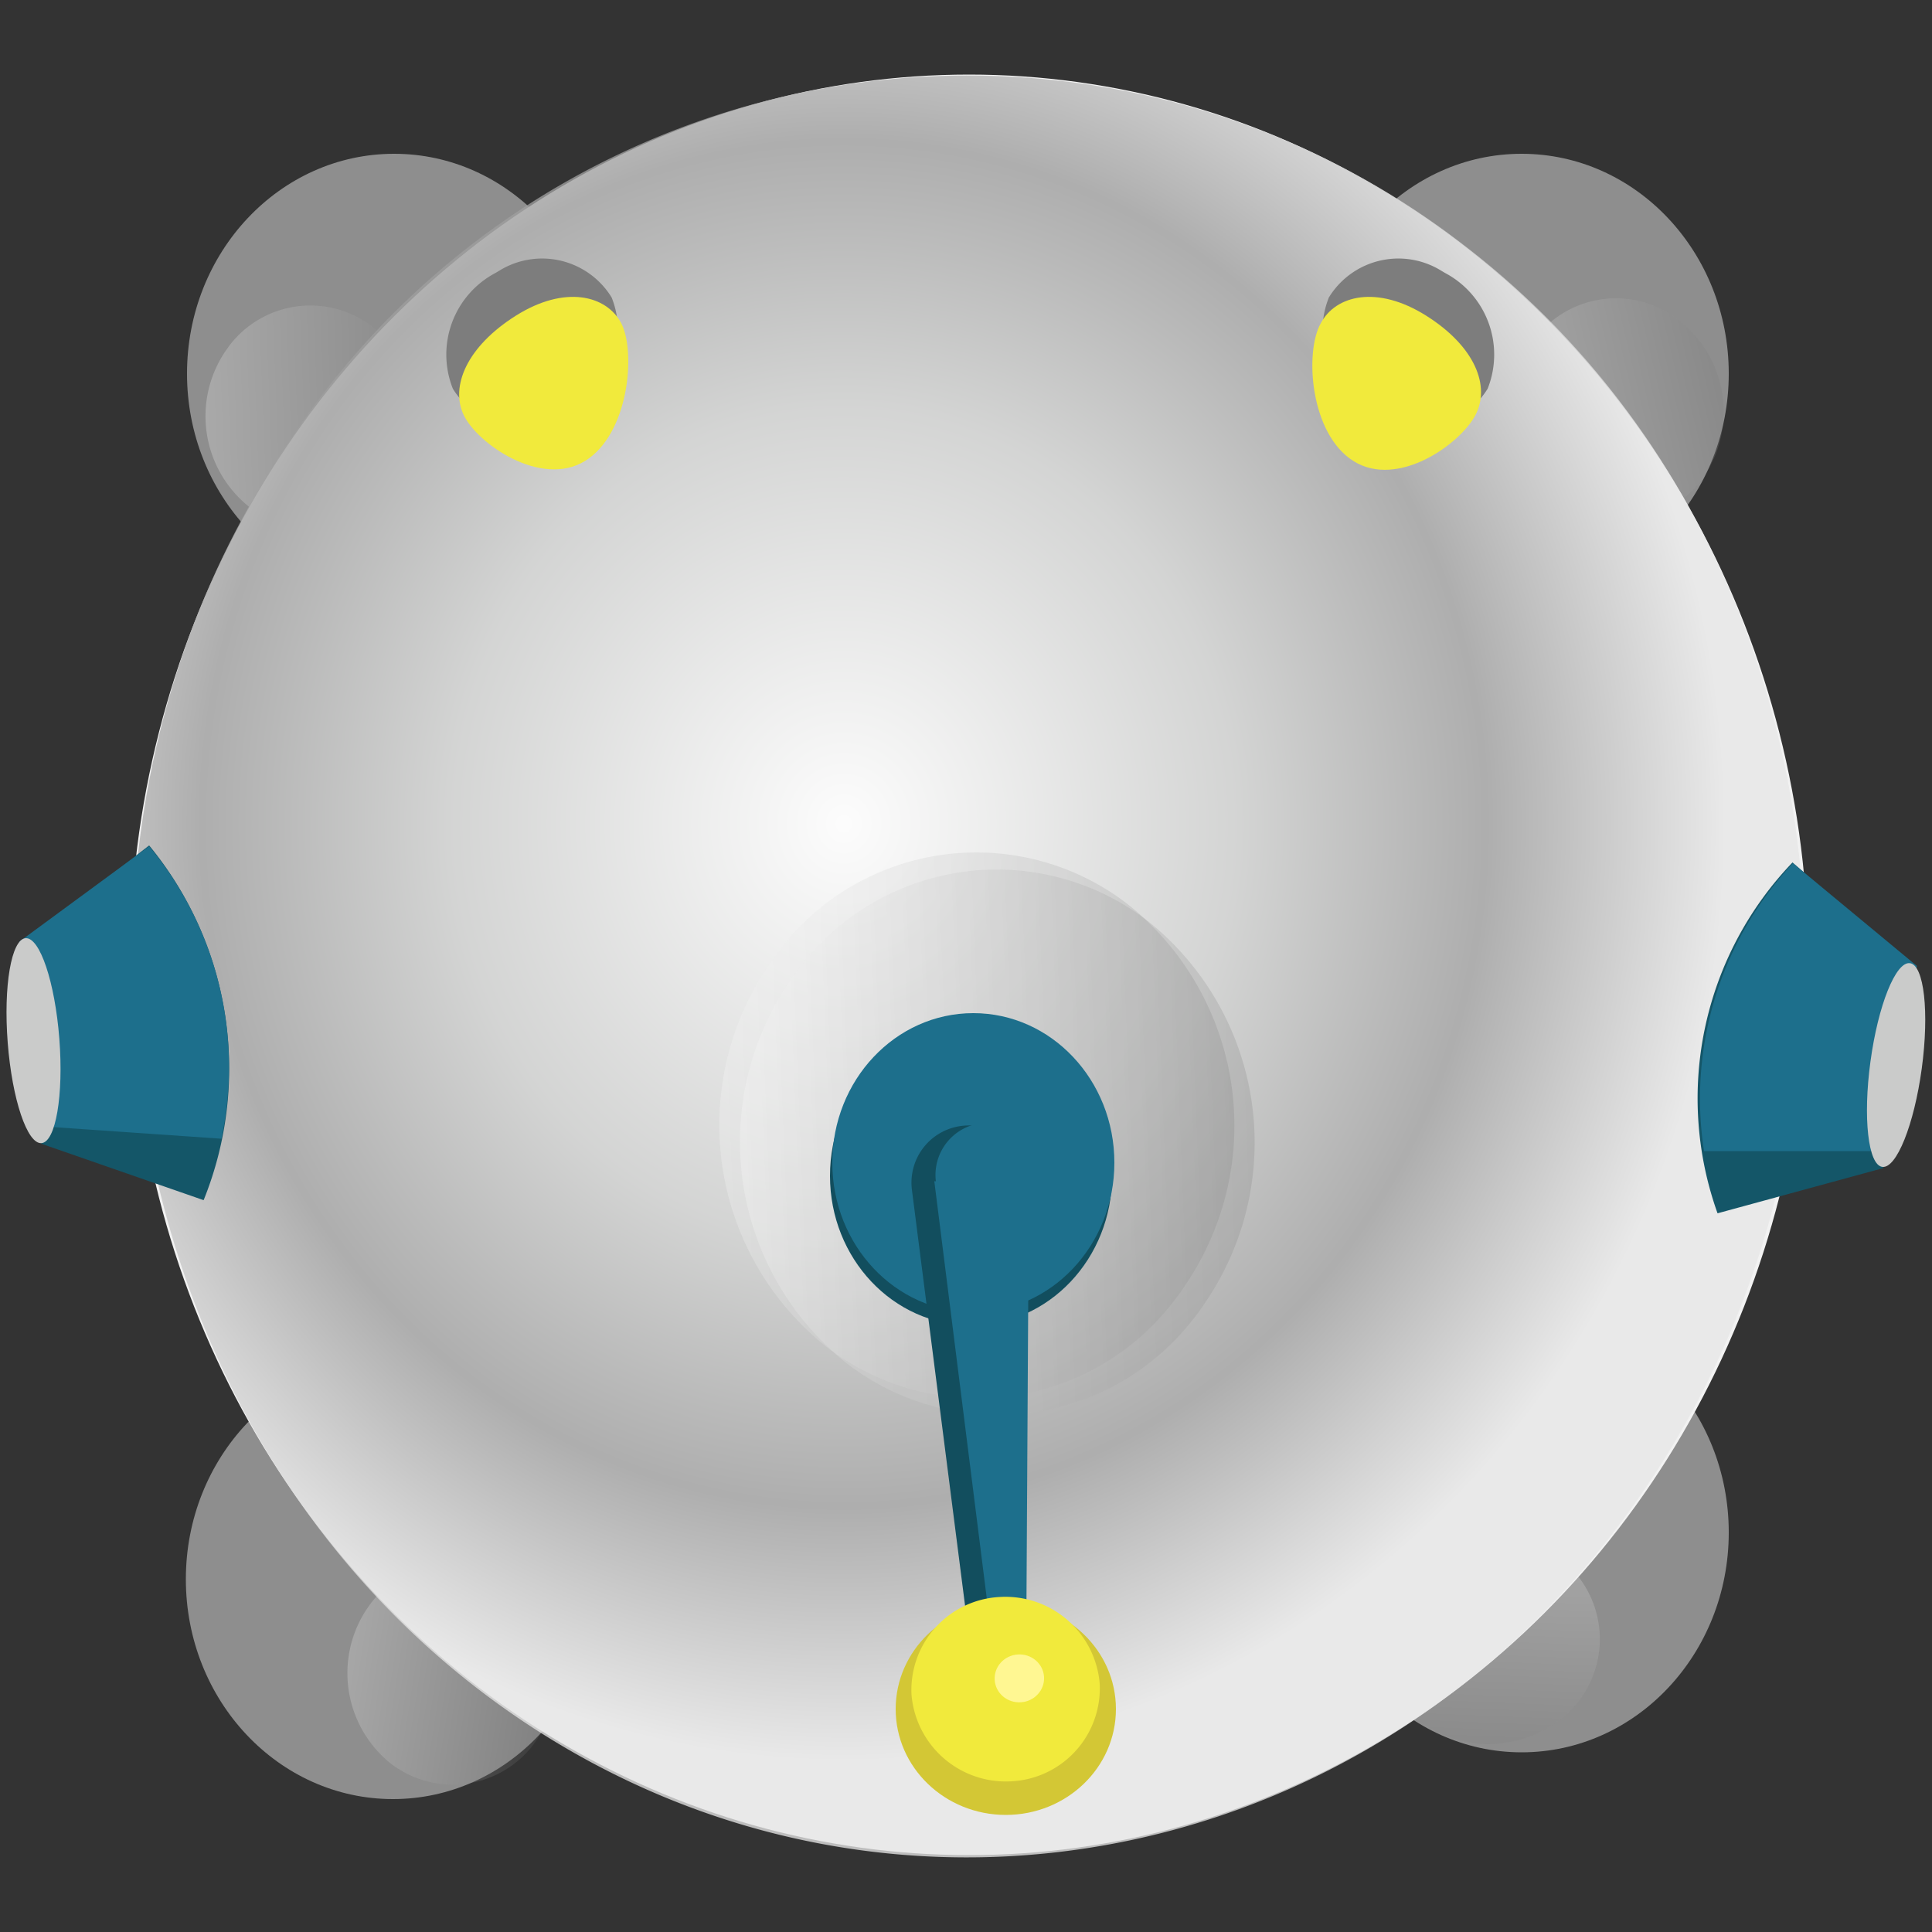 <svg id="Layer_1" data-name="Layer 1" xmlns="http://www.w3.org/2000/svg" xmlns:xlink="http://www.w3.org/1999/xlink" viewBox="0 0 50 50"><rect x="0" y="0" width="50" height="50" fill="#333333" stroke="none"/><defs><style>.cls-1{fill:#8e8e8e;}.cls-10,.cls-11,.cls-2,.cls-3,.cls-4,.cls-5{opacity:0.25;}.cls-10,.cls-11,.cls-2,.cls-3,.cls-4,.cls-5,.cls-7{isolation:isolate;}.cls-2{fill:url(#linear-gradient);}.cls-3{fill:url(#linear-gradient-2);}.cls-4{fill:url(#linear-gradient-3);}.cls-5{fill:url(#linear-gradient-4);}.cls-6{fill:#f2f2f2;}.cls-7{opacity:0.77;fill:url(#radial-gradient);}.cls-8{fill:#145668;}.cls-9{fill:#1d6f8c;}.cls-10{fill:url(#linear-gradient-5);}.cls-11{fill:url(#linear-gradient-6);}.cls-12{fill:#124e5e;}.cls-13{fill:#d3c735;}.cls-14{fill:#7d7d7d;}.cls-15{fill:#f1ea3c;}.cls-16{fill:#cacbca;}.cls-17{fill:#fff792;}</style><linearGradient id="linear-gradient" x1="-3575.88" y1="-5991.42" x2="-3575.43" y2="-6002.63" gradientTransform="matrix(-0.19, -0.98, -0.98, 0.19, -6517.08, -2376.32)" gradientUnits="userSpaceOnUse"><stop offset="0" stop-color="#fff"/><stop offset="1"/></linearGradient><linearGradient id="linear-gradient-2" x1="-2916.23" y1="-6372.83" x2="-2915.79" y2="-6384.04" gradientTransform="matrix(0, -1, -1, 0, -6367.63, -2905.34)" xlink:href="#linear-gradient"/><linearGradient id="linear-gradient-3" x1="-5056.19" y1="-4295" x2="-5055.74" y2="-4306.21" gradientTransform="translate(-5017.56 -4255.41) rotate(180)" xlink:href="#linear-gradient"/><linearGradient id="linear-gradient-4" x1="6483.69" y1="-3223.69" x2="6492.66" y2="-3225.08" gradientTransform="matrix(1, 0, 0, -1, -6475.07, -3180.85)" xlink:href="#linear-gradient"/><radialGradient id="radial-gradient" cx="-1398.44" cy="277.27" r="26.39" gradientTransform="matrix(-0.94, 0, 0, 1, -1292.7, -255.95)" gradientUnits="userSpaceOnUse"><stop offset="0" stop-color="#fff"/><stop offset="0.41" stop-color="#cacbca"/><stop offset="0.67" stop-color="#999"/><stop offset="0.92" stop-color="#e6e6e6"/></radialGradient><linearGradient id="linear-gradient-5" x1="-2934.74" y1="-6386.01" x2="-2933.65" y2="-6413.25" gradientTransform="matrix(0, -1, -1, 0, -6367.63, -2905.34)" xlink:href="#linear-gradient"/><linearGradient id="linear-gradient-6" x1="-2935.18" y1="-6386.55" x2="-2934.09" y2="-6413.79" gradientTransform="matrix(0, -1, -1, 0, -6367.63, -2905.34)" xlink:href="#linear-gradient"/></defs><title>b3-logo</title><g id="Layer_1-2" data-name="Layer 1"><ellipse class="cls-1" cx="10.17" cy="40.87" rx="5.36" ry="5.69"/><ellipse class="cls-1" cx="10.2" cy="9.67" rx="5.36" ry="5.69"/><ellipse class="cls-1" cx="39.38" cy="9.67" rx="5.36" ry="5.69"/><ellipse class="cls-1" cx="39.38" cy="39.66" rx="5.36" ry="5.69"/><path class="cls-2" d="M40.76,13.2A2.63,2.63,0,0,0,44.29,12l.09-.19A3,3,0,0,0,43,8a2.63,2.63,0,0,0-3.53,1.17l-.09.19A3,3,0,0,0,40.76,13.2Z"/><path class="cls-3" d="M6.44,13.11a2.63,2.63,0,0,0,3.69-.49l.12-.17a3,3,0,0,0-.62-4,2.63,2.63,0,0,0-3.69.49l-.12.17A3,3,0,0,0,6.44,13.11Z"/><path class="cls-4" d="M40.86,40.82a2.63,2.63,0,0,1-.49,3.69l-.19.13a3,3,0,0,1-4-.64,2.63,2.63,0,0,1,.49-3.69l.17-.12A3,3,0,0,1,40.86,40.82Z"/><path class="cls-5" d="M10.1,45.63a2.63,2.63,0,0,0,3.69-.46l.12-.17a3,3,0,0,0-.62-4,2.63,2.63,0,0,0-3.69.49l-.12.17A3,3,0,0,0,10.1,45.63Z"/><ellipse class="cls-6" cx="25.08" cy="24.97" rx="21.72" ry="23.04"/><path class="cls-7" d="M42.55,38.56c7-10.26,5-24.85-4.71-32.25A21,21,0,0,0,8.39,10.15q-.47.61-.89,1.25c-7,10.26-4.76,24.94,4.91,32.34S35.57,48.82,42.55,38.56Z"/><path class="cls-8" d="M.63,24.38l3.23-2.5a9.09,9.09,0,0,1,1.41,9.18L1.07,29.6"/><path class="cls-9" d="M.5,24.37,3.86,21.9a8.92,8.92,0,0,1,1.87,7.57l-4.49-.31"/><path class="cls-8" d="M49.47,25l-3.08-2.68a8.82,8.82,0,0,0-1.94,9.08l4.29-1.17"/><path class="cls-9" d="M49.61,25,46.4,22.34a8.92,8.92,0,0,0-2.3,7.45l4.5,0"/><path class="cls-10" d="M21.38,34.85a6.4,6.4,0,0,0,9-1.18q.16-.2.3-.42a7.33,7.33,0,0,0-1.47-9.83,6.4,6.4,0,0,0-9,1.12q-.17.22-.33.46A7.33,7.33,0,0,0,21.38,34.85Z"/><path class="cls-11" d="M21.91,35.28a6.4,6.4,0,0,0,9-1.18q.16-.2.3-.42a7.33,7.33,0,0,0-1.5-9.84,6.4,6.4,0,0,0-9,1.18q-.16.2-.3.42A7.33,7.33,0,0,0,21.91,35.28Z"/><ellipse class="cls-12" cx="25.13" cy="30.43" rx="3.65" ry="3.87"/><ellipse class="cls-13" cx="26.03" cy="44.23" rx="2.85" ry="2.74"/><path class="cls-14" d="M34.39,7.7A2.11,2.11,0,0,1,37.29,7l.1.06a2.39,2.39,0,0,1,1.11,3,2.11,2.11,0,0,1-2.9.69l-.1-.06A2.39,2.39,0,0,1,34.39,7.7Z"/><path class="cls-15" d="M34.18,8.37c.38-.73,1.46-1,2.73-.2s1.67,1.83,1.27,2.58-2,1.89-3.14,1.19S33.76,9.11,34.18,8.37Z"/><path class="cls-14" d="M15.83,7.7A2.11,2.11,0,0,0,12.93,7l-.1.06a2.39,2.39,0,0,0-1.11,3,2.11,2.11,0,0,0,2.9.69l.1-.06A2.39,2.39,0,0,0,15.83,7.7Z"/><path class="cls-15" d="M16.08,8.37c-.38-.73-1.46-1-2.73-.2S11.65,10,12,10.74s2,1.89,3.14,1.19S16.46,9.11,16.08,8.37Z"/><ellipse class="cls-16" cx="0.87" cy="26.93" rx="0.67" ry="2.66" transform="translate(-2.08 0.15) rotate(-4.43)"/><ellipse class="cls-16" cx="49.08" cy="27.56" rx="2.66" ry="0.67" transform="translate(15.16 72.49) rotate(-82.27)"/><ellipse class="cls-9" cx="25.19" cy="30.09" rx="3.65" ry="3.87"/><path class="cls-12" d="M23.6,30.79,25.25,43.7l1-.14L26.3,30.5s.09-.84-.45-1.15a1.48,1.48,0,0,0-2.25,1.44Z"/><path class="cls-9" d="M24.18,30.57l1.49,11.85.89-.13.07-12s.08-.77-.41-1.06a1.35,1.35,0,0,0-2,1.34Z"/><path class="cls-15" d="M23.59,43.86a2.45,2.45,0,0,0,2.59,2.24,2.41,2.41,0,0,0,2.28-2.53v0a2.45,2.45,0,0,0-2.59-2.24,2.41,2.41,0,0,0-2.28,2.53Z"/><ellipse class="cls-17" cx="26.38" cy="43.44" rx="0.64" ry="0.62" transform="translate(-2.82 1.84) rotate(-3.8)"/></g></svg>